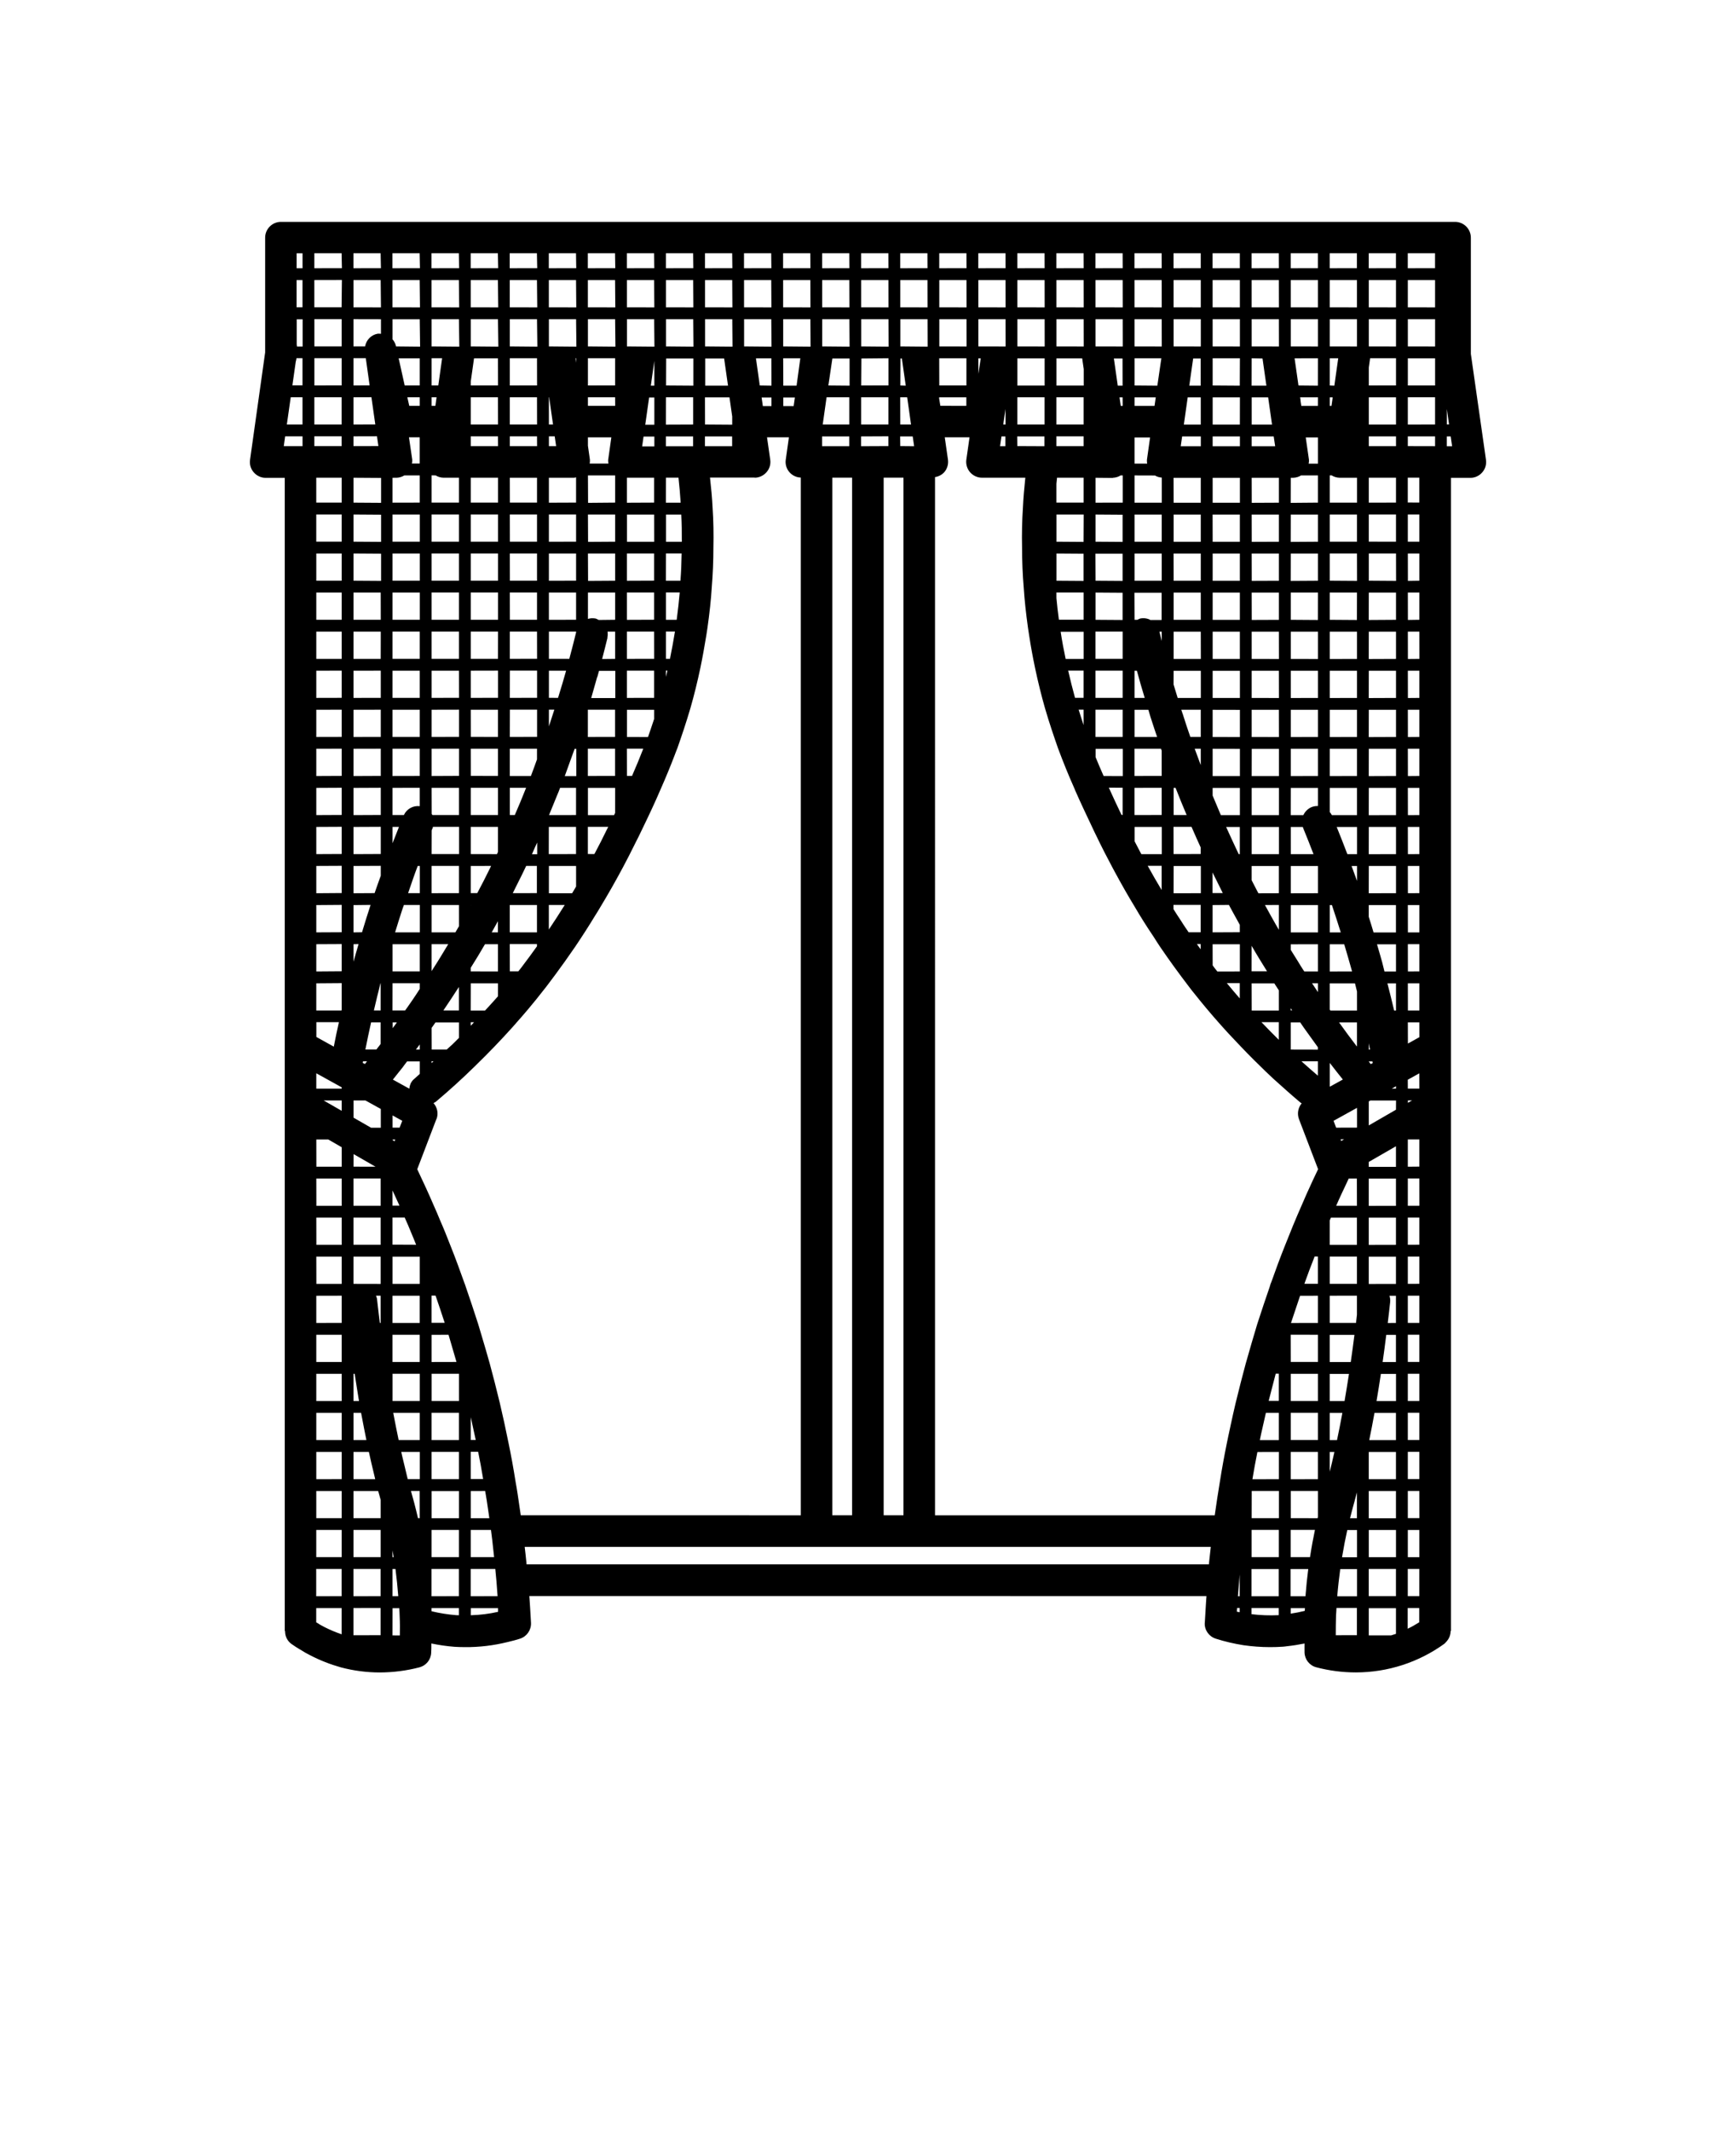 <svg xmlns="http://www.w3.org/2000/svg" version="1.1" viewBox="-5.0 -10.0 110.0 135.0">
 <path d="m88.199 12.418v-7.363c0-0.262-0.105-0.52-0.293-0.707s-0.441-0.293-0.707-0.293h-74.398c-0.551 0-1 0.449-1 1v7.269l-0.957 6.801c-0.043 0.289 0.043 0.578 0.234 0.797s0.465 0.348 0.754 0.348h1.211v73.051h0.02c-0.008 0.32 0.141 0.625 0.402 0.816 0.164 0.117 0.363 0.246 0.547 0.355v-0.004c0.207 0.137 0.426 0.262 0.648 0.371 0.617 0.32 1.266 0.574 1.934 0.762 0.809 0.215 1.641 0.324 2.477 0.324 0.844-0.004 1.684-0.109 2.504-0.324 0.422-0.109 0.723-0.477 0.746-0.914 0.012-0.18 0.012-0.395 0.012-0.598 0.484 0.102 0.973 0.172 1.469 0.211 0.23 0.012 0.438 0.02 0.656 0.02 0.91 0.008 1.816-0.102 2.699-0.32 0.297-0.07 0.562-0.137 0.805-0.219 0.426-0.141 0.703-0.551 0.684-0.996-0.016-0.309-0.035-0.648-0.059-1.008l-0.047-0.695 42.906 0.004c-0.008 0.109-0.016 0.227-0.023 0.332l-0.02 0.316c-0.023 0.375-0.047 0.727-0.062 1.051h-0.004c-0.023 0.453 0.266 0.863 0.699 1 0.574 0.184 1.164 0.32 1.758 0.414 0.555 0.078 1.113 0.121 1.672 0.121 0.27 0 0.547-0.008 0.828-0.027 0.086-0.008 0.176-0.016 0.262-0.031 0.371-0.039 0.738-0.098 1.105-0.172 0.004 0.191-0.008 0.387 0 0.578 0.016 0.441 0.32 0.82 0.746 0.93 0.816 0.215 1.656 0.324 2.504 0.324 2.012 0 3.973-0.633 5.606-1.812 0.055-0.047 0.105-0.098 0.145-0.156h0.016v-0.02h0.004c0.152-0.176 0.234-0.398 0.234-0.633h0.023v-73.051h1.23c0.289 0 0.562-0.125 0.754-0.348 0.191-0.219 0.277-0.508 0.234-0.797zm-11.414 79.453h0.902c-0.004 0.059-0.008 0.113-0.012 0.172-0.297 0.074-0.594 0.133-0.891 0.176zm-51.949 0h1.723v0.234h-0.004c-0.566 0.129-1.141 0.199-1.723 0.215zm-11.035-80.055v-1.59h0.375v1.723h-0.363 0.004c-0.004-0.043-0.008-0.09-0.016-0.133zm73.211 6.453h-0.336v-0.621h0.246zm-3.871 75.328h-1.41v-1.723h1.723v1.625c-0.102 0.035-0.207 0.066-0.309 0.098zm-63.27 0 0.004-1.723h0.426c0.008 0.168 0.02 0.332 0.023 0.512 0.02 0.418 0.02 0.82 0.012 1.215zm55.34-14.094h0.82v1.723h-1.203c0.027-0.129 0.051-0.258 0.082-0.391 0.102-0.465 0.203-0.906 0.301-1.332zm3.297-7.422v1.723l-1.707 0.004c0.203-0.613 0.395-1.188 0.574-1.715l0.004-0.008zm0.75-4.773c0.023-0.051 0.039-0.094 0.062-0.145l0.012-0.027h1.648v1.723h-1.723zm-2.473-10.82v-1.723h0.602c0.047 0.07 0.094 0.141 0.141 0.211l0.191 0.27c0.117 0.168 0.238 0.336 0.344 0.477 0.145 0.207 0.293 0.41 0.441 0.613v0.156zm-2.473-2.473-0.004-1.723h1.438c0.035 0.055 0.066 0.113 0.102 0.16 0.062 0.098 0.121 0.188 0.184 0.281v1.281zm-2.176-2.473c-0.059-0.074-0.113-0.141-0.184-0.234-0.043-0.055-0.074-0.102-0.113-0.156l-0.004-1.336h1.727v1.723zm-2.769-6.684h1.723v1.723l-1.727 0.004zm-2.047-0.75-0.051-0.094c-0.125-0.234-0.25-0.477-0.375-0.719v-0.91h1.723v1.723zm-2.391-4.949-0.012-0.031c-0.168-0.375-0.332-0.766-0.496-1.164v-0.523h1.723v1.723zm-2.406-7.418c-0.117-0.555-0.227-1.133-0.316-1.723h1.457v1.723zm-24.355-9.145c0.031 0.559 0.039 1.133 0.035 1.723h-1v-1.723zm-1.715 1.723h-1.727v-1.723h1.723zm-1.727 12.367v-1.723h1.723v0.578c-0.137 0.418-0.27 0.801-0.383 1.129l-0.008 0.02zm-0.75 4.812c-0.023 0.047-0.043 0.09-0.066 0.137h-1.656v-1.723h1.723zm-2.473 4.66c-0.059 0.098-0.113 0.199-0.172 0.293-0.023 0.043-0.055 0.09-0.078 0.133h-1.473v-1.727h1.723zm-4.949 6.953c-0.117 0.137-0.219 0.246-0.297 0.332-0.012 0.016-0.027 0.031-0.039 0.043-0.039 0.043-0.102 0.113-0.113 0.125-0.043 0.047-0.086 0.094-0.098 0.109-0.09 0.098-0.184 0.195-0.273 0.293h-0.91l0.008-1.723h1.723zm-2.797 2.957-0.078 0.078c-0.121 0.117-0.254 0.227-0.375 0.34h-0.953l-0.004-1.371c0.035-0.051 0.078-0.105 0.113-0.156l0.133-0.191h1.488v0.977c-0.109 0.105-0.215 0.215-0.324 0.324zm-2.16 15.262h-1.723v-1.723h1.723zm1.824 3.223c0.023 0.09 0.051 0.184 0.074 0.254l0.074 0.254c0.113 0.387 0.234 0.797 0.355 1.215l-1.578 0.004v-1.723zm2.32 9.895c0.074 0.41 0.137 0.824 0.199 1.266 0.023 0.152 0.043 0.305 0.066 0.461h-1.176v-1.723zm-1.66 1.727h-1.734v-1.723h1.734zm60.855-27.215h-0.73l-0.004-0.562 0.73-0.406zm-8.902 23.016v1.723l-1.676 0.004c0.098-0.59 0.203-1.168 0.316-1.723zm0.75 0h1.723v1.723l-1.723 0.004zm3.805-5.695h-1.332v-1.723h1.566c-0.074 0.586-0.152 1.16-0.234 1.723zm-0.113 0.75c-0.09 0.59-0.184 1.164-0.281 1.723h-0.938v-1.723zm-0.418 2.473c-0.109 0.594-0.223 1.168-0.34 1.723h-0.461v-1.723zm-0.504 2.473c-0.098 0.43-0.195 0.848-0.297 1.254v-1.254zm1.297 3.035 0.035-0.125c0.031-0.113 0.062-0.234 0.094-0.348v1.637h-0.438c0.121-0.48 0.23-0.875 0.312-1.164zm0.879-0.562h1.723v1.727h-1.723zm0-0.75v-1.723h1.723v1.723zm0.031-2.473c0.113-0.559 0.227-1.129 0.332-1.723h1.359v1.723zm0.461-2.473c0.094-0.559 0.188-1.133 0.277-1.723h0.957v1.723zm0.387-2.473c0.082-0.562 0.156-1.137 0.23-1.723h0.613v1.723zm0.324-2.473c0.051-0.434 0.105-0.867 0.152-1.316 0.016-0.137 0-0.277-0.043-0.41h0.41v1.723zm-1.203-2.473v-1.727h1.723v1.723zm0-2.473v-1.727h1.723v1.723zm0-2.473v-1.73h1.723v1.727zm0-2.473v-0.312l1.723-0.992v1.305zm-24.738-50.234v-0.98h0.152zm2.473-0.98h1.727v1.723h-1.727zm2.477 0h1.629l0.098 0.676v1.047h-1.727zm19.789 48.59v-1.523l0.102-0.055h1.625l-0.004 0.582zm-2.473-7.34v-1.66h1.598c0.043 0.172 0.086 0.344 0.129 0.516v1.207h-1.684zm-1.73-2.59c-0.086-0.129-0.16-0.254-0.273-0.441-0.156-0.246-0.312-0.496-0.469-0.75v-0.352l1.723-0.004v1.723h-0.863c-0.043-0.059-0.082-0.113-0.121-0.176zm-2.84-4.867c-0.121-0.23-0.25-0.488-0.379-0.734v-0.902h1.723v1.723l-1.293 0.004c-0.02-0.039-0.039-0.07-0.051-0.09zm-1.234-2.461c-0.242-0.516-0.5-1.066-0.762-1.648h0.867v1.723h-0.07c-0.012-0.023-0.023-0.047-0.035-0.074zm-1.105-2.418c-0.168-0.395-0.34-0.805-0.512-1.219v-0.484h1.727v1.723h-1.207zm9.383 15.621h0.23c0.008 0.035 0.016 0.07 0.02 0.102l-0.125 0.07c-0.043-0.051-0.086-0.109-0.125-0.16zm0-0.75v-0.395c0.027 0.133 0.055 0.262 0.078 0.395zm-12.109-22.273c-0.094-0.293-0.18-0.574-0.262-0.855l0.004-0.867h1.723v1.723zm2.215-1.723h1.727v1.723h-1.727zm1.727-12.223v1.578h-1.727v-1.578zm2.234-2h-1.488v-0.621h1.395zm-2.234 0h-1.727v-0.621h1.727zm-2.477 0h-1.273l0.09-0.621h1.184zm-4.199-0.555h0.984l-0.199 1.414c-0.004 0.082 0 0.164 0.016 0.242h-0.801zm2.473 2.555h1.723v1.578h-1.719zm1.723 2.328v1.723h-1.719v-1.723zm0.75 0h1.727v1.723h-1.723zm1.727 2.473v1.723h-1.723v-1.723zm0 2.473v1.723h-1.723v-1.723zm0 2.473v1.727h-1.723v-1.727zm4.949 11.043c-0.141-0.004-0.277 0.02-0.406 0.07-0.23 0.098-0.414 0.281-0.52 0.508h-0.801l0.004-1.723h1.723zm-1.723-1.895v-1.727h1.723v1.723zm0-2.473v-1.727h1.723v1.723zm-0.75 0-1.727-0.004v-1.723h1.723zm0.75-2.473v-1.727h1.723v1.723zm-0.75 0-1.727-0.004v-1.723h1.723zm-2.473 0.75v1.723l-1.727-0.004v-1.723zm0 2.473v1.723h-1.727v-1.727zm0.75 0h1.723v1.723h-1.727zm1.723 2.473v1.723h-1.727v-1.723zm0 2.473v1.723h-1.727v-1.723zm0.75 0h0.766c0.008 0.016 0.004 0.035 0.012 0.051 0.23 0.551 0.445 1.113 0.664 1.672h-1.441zm1.723 2.473v1.723l-1.723 0.004v-1.727zm0 2.473v1.734h-1.723v-1.73zm0.75 0h0.133c0.191 0.578 0.383 1.152 0.562 1.734h-0.695zm1.383-2.473h0.344v0.949c-0.113-0.316-0.23-0.633-0.348-0.949zm-0.27-0.75c-0.219-0.578-0.445-1.152-0.676-1.723h1.289v1.723zm-0.984-2.473c-0.035-0.07-0.078-0.133-0.129-0.191v-1.531h1.723v1.723zm-0.129-2.473v-1.727h1.723v1.723zm0-2.473v-1.727h1.723v1.723zm0-2.473v-1.727h1.723v1.723zm0-2.473v-1.73h1.723v1.727zm-0.75 0-1.723-0.004v-1.727h1.723zm-2.473 0-1.727-0.004v-1.727h1.723zm-1.723-2.473-0.004-1.73h1.723v1.723zm0-2.473-0.004-1.73h1.723v1.723zm0-2.473-0.004-1.73h1.723v1.723zm0-2.473-0.004-1.586h1.723v1.578zm3.422-4.141h0.773v1.66h-0.586l-0.004-0.004c0.02-0.078 0.023-0.164 0.02-0.246zm1.629-2h-0.105v-0.539h0.184zm-0.859 0h-1.051l-0.047-0.309v-0.004c0-0.035-0.004-0.07-0.008-0.102l-0.02-0.125h1.129zm-2.906 1.184h-1.289v-1.723h1.043zm-2.039 0h-1.723v-1.723h1.727zm-2.477 0h-1.074l0.004-0.027 0.004-0.016 0.238-1.68h0.828zm-2.93-1.184h-1.266v-0.539h1.344zm-2.019 0h-0.121l-0.078-0.539h0.195zm2.035 4.41 0.004-0.004c0.133 0.082 0.285 0.125 0.441 0.137v1.59h-1.727v-1.727zm0.441 2.473v1.723h-1.723v-1.723zm0 2.473v1.723h-1.723v-1.723zm0.75 0h1.723v1.723h-1.719zm1.723 2.473v1.723h-1.719v-1.723zm0 2.473 0.004 1.727h-1.723v-1.727zm-2.473 0.594c-0.051-0.203-0.102-0.406-0.148-0.594h0.148zm1.32 4.598c-0.027-0.082-0.055-0.164-0.082-0.246h1.234v1.723h-0.66c-0.172-0.488-0.336-0.984-0.488-1.473zm1.152 2.227v1.035c-0.129-0.34-0.258-0.688-0.383-1.035zm4.949 9.895v1.574c-0.078-0.129-0.156-0.266-0.23-0.398l-0.316-0.562c-0.109-0.195-0.223-0.41-0.336-0.613zm3.227 2.488h0.914c0.164 0.555 0.328 1.105 0.48 1.66 0.004 0.02 0.012 0.043 0.016 0.062l-1.41 0.004zm1.723 4.949v1.531c-0.012-0.016-0.023-0.031-0.039-0.047-0.363-0.469-0.73-0.969-1.098-1.484zm2.203 4.195 0.27-0.148v0.148zm0.152-4.945c-0.133-0.578-0.281-1.148-0.426-1.723h0.543v1.723zm-0.613-2.473c-0.051-0.195-0.094-0.395-0.145-0.586-0.102-0.379-0.219-0.758-0.328-1.137h1.203v1.723zm-0.691-2.473c-0.098-0.332-0.199-0.664-0.305-0.992v-0.742h1.723v1.734zm-0.305-2.484 0.004-1.727h1.723v1.723zm0-2.473 0.004-1.727h1.723v1.723zm0-2.473 0.004-1.727h1.723v1.723zm0-2.473 0.004-1.73h1.723v1.723zm0-2.473 0.004-1.73h1.723v1.723zm0-2.473 0.004-1.73h1.723v1.723zm0-2.473 0.004-1.734h1.723v1.727zm0-2.473 0.004-1.734h1.723v1.723zm-0.75 0-1.719-0.012v-1.723h1.723zm-2.473 0-1.719-0.012v-1.723h1.723zm-1.723-2.473 0.004-1.734h1.723v1.723zm0-2.473 0.004-1.734h1.723v1.723zm0-2.473 0.004-1.59h0.164c0.172-0.008 0.34-0.055 0.488-0.148h1.07v1.723zm2.766-7.422-0.289-0.012v-1.727h0.535zm-1.043 0-1.23-0.012-0.246-1.723 1.48-0.004zm-3.508-1.723 0.246 1.723h-0.938l0.004-1.738zm-1.441 1.723-1.719-0.012v-1.727h1.727zm-2.477 0h-0.723l0.246-1.723h0.477zm-2.746 0-1.445-0.012v-1.727h1.699zm-2.203 0h-0.305l-0.074-0.516-0.172-1.207h0.547zm-0.621 5.844 0.008-0.012c0.172-0.008 0.344-0.055 0.488-0.148h0.133v1.723l-1.723 0.004v-1.578zm0.621 2.328v1.723l-1.715-0.012v-1.723zm-2.473 1.723-1.715-0.012v-1.723h1.723zm0 0.75v1.723l-1.715-0.012v-1.723zm0.75 0h1.723v1.723l-1.715-0.012zm1.723 2.473v1.723l-1.715-0.012v-1.723zm0.75 0h1.723v1.723h-0.734l0.008-0.012c-0.199-0.098-0.422-0.125-0.641-0.078-0.059 0.023-0.113 0.047-0.168 0.078h-0.18zm0.156 4.938c0.164 0.617 0.332 1.184 0.496 1.723h-0.645v-1.723zm0.727 2.473c0.082 0.289 0.172 0.586 0.27 0.871 0.086 0.273 0.188 0.566 0.285 0.852h-1.43v-1.723zm1.723 4.945c0.234 0.605 0.473 1.176 0.703 1.723h-0.824v-1.719zm9.023 12.379v0.562c-0.125-0.184-0.25-0.375-0.375-0.562zm0.848 5.172c0.242 0.32 0.484 0.621 0.73 0.926l-0.828 0.457v-1.508c0.031 0.043 0.066 0.086 0.098 0.129zm0.141 3.543 1.488-0.824v1.254l-1.324 0.004zm4.711-1.293h0.262l-0.262 0.152zm0.73-4.008-0.73 0.406-0.004-1.344h0.73zm-0.73-1.688-0.004-1.723h0.73v1.723zm0-2.473-0.004-1.727h0.73v1.723zm0-2.473-0.004-1.734h0.73v1.734zm0-2.484-0.004-1.727h0.73v1.723zm0-2.473-0.004-1.727h0.73v1.723zm0-2.473-0.004-1.727h0.73v1.723zm0-2.473-0.004-1.73h0.73v1.723zm0-2.473-0.004-1.73h0.73v1.723zm0-2.473-0.004-1.73h0.73v1.723zm0-2.473-0.004-1.734h0.73l0.004 1.727zm0-2.473-0.004-1.734h0.73v1.723zm0-2.473-0.004-1.734h0.73v1.723zm-0.75 0-1.727-0.012v-1.723h1.723zm-2.473 0-1.727-0.012v-1.723h1.723zm-1.727-2.484v-1.723h1.723v1.723zm0-2.473v-1.727h0.121c0.148 0.094 0.316 0.141 0.492 0.148h1.113v1.578zm2.473-3.578v-0.621h1.723v0.621zm0-1.371v-1.723h1.723v1.723zm0-2.473v-1.141l0.082-0.586h1.641v1.723zm2.473-1.723h1.727v1.723h-1.727zm1.727-0.75-1.727-0.004v-1.723h1.727zm-2.477 0-1.723-0.004v-1.723h1.723zm-2.473 0-1.723-0.004v-1.723h1.723zm-2.473 0-1.723-0.004v-1.723h1.723zm-2.473 0-1.727-0.004v-1.723h1.723zm-2.473 0-1.727-0.004v-1.723h1.727zm-2.477 0-1.723-0.004v-1.723h1.723zm-2.473 0-1.727-0.004v-1.723h1.723zm-2.473 0-1.727-0.004v-1.723h1.723zm-2.473 0-1.727-0.004v-1.723h1.723zm-2.473 0-1.73-0.004v-1.723h1.727zm-2.477 0-1.727-0.004v-1.723h1.723zm-2.473 0-1.727-0.004v-1.723h1.723zm-34.648 66.801h-1.723v-1.723h1.723zm0.75-1.723h1.734v1.723h-1.734zm1.734-28.352c-0.051 0.09-0.109 0.188-0.18 0.309l-0.047 0.082h-1.508v-1.734h1.734zm-2.934 4.656-0.336 0.484c-0.043 0.062-0.094 0.133-0.141 0.195h-0.801l0.004-1.723h1.723v0.363c-0.148 0.227-0.297 0.461-0.449 0.68zm-3.164 4 0.02-0.098h0.254c-0.047 0.059-0.09 0.113-0.137 0.172zm1.023-1.051c-0.051 0.07-0.105 0.137-0.16 0.207h-0.695c0.113-0.566 0.23-1.137 0.363-1.723h0.605v1.367c-0.035 0.047-0.07 0.094-0.109 0.148zm-0.316-2.269c0.133-0.566 0.266-1.133 0.418-1.723h0.012v1.723zm2.223-36.305h0.68v1.66h-0.492c0.02-0.078 0.023-0.164 0.02-0.246zm10.59 12.355c-0.125 0.512-0.266 1.07-0.43 1.676h-1.293v-1.727h1.723zm-3.883 11.57h-0.316v-1.723h1.031c-0.234 0.586-0.469 1.164-0.707 1.703zm-1.066 0h-1.723v-1.723h1.723zm-6.68 8.184h1.723v1.723h-1.723zm0.16-0.75c0.137-0.449 0.277-0.902 0.422-1.344 0.039-0.121 0.078-0.238 0.137-0.391h1.008v1.734zm0.824-2.484c0.199-0.582 0.395-1.164 0.609-1.723h0.133v1.723zm1.492-3.977c0.023-0.055 0.047-0.113 0.07-0.168 0.008-0.02 0.004-0.035 0.012-0.055h1.656v1.723h-1.742zm0.047-0.973c-0.012-0.027-0.035-0.047-0.047-0.074l-0.004-1.648h1.734v1.723zm7.84-23.367h-0.457v-0.621h0.367zm-1.207 0h-1.727v-0.621h1.723zm-2.473 0h-1.727v-0.621h1.723zm0 2v1.578h-1.727v-1.578zm0 2.328v1.723h-1.727v-1.723zm0 2.473v1.723h-1.727v-1.723zm0 2.473v1.723h-1.727v-1.723zm0 2.473-0.004 1.727h-1.723v-1.727zm0 2.473v1.723l-1.727 0.004v-1.723zm0.75 0h1.723v1.723l-1.727 0.004zm-3.223 1.723-1.738 0.004v-1.723h1.734zm0 0.75v1.723l-1.738 0.004v-1.723zm0 2.473v1.723l-1.738 0.008v-1.727zm0.75 1.723-0.004-1.719h1.723v1.723zm0-2.473-0.004-1.719h1.723v1.723zm2.473-1.723h1.723v1.723l-1.727 0.004zm2.473 0h0.344c-0.109 0.348-0.223 0.699-0.344 1.059zm0-0.75v-1.719h1.09c-0.152 0.539-0.32 1.113-0.512 1.723zm-0.75-2.473-1.727 0.004v-1.727h1.723zm-1.723-2.473-0.004-1.723h1.723v1.723zm0-2.473-0.004-1.723h1.723v1.723zm0-2.473-0.004-1.723h1.723v1.723zm0-2.473-0.004-1.578h1.723v1.578zm6.672-6.133h-1.727v-0.539h1.723zm-4.184-0.539 0.246 1.723h-0.262v-1.723zm-0.766 1.723h-1.727v-1.723h1.723zm-2.473 0h-1.727v-1.723h1.723zm-3.969-1.184h-0.242v-0.539h0.316zm-0.992 0h-0.664l-0.121-0.539h0.785zm1.004 4.41v-0.004c0.148 0.094 0.316 0.141 0.492 0.148h0.988v1.578h-1.734v-1.727zm1.48 2.473v1.723h-1.734v-1.723zm0 2.473v1.723h-1.734v-1.723zm0 2.473v1.723h-1.734v-1.723zm0 2.473v1.727h-1.734v-1.727zm-2.484 1.727h-1.723v-1.727h1.723zm0 0.75v1.723h-1.723v-1.723zm0 2.473v1.723h-1.723v-1.723zm0 2.473v1.723l-1.723 0.004v-1.727zm0 2.473v1.164c-0.422-0.051-0.828 0.176-1.004 0.562h-0.719v-1.723zm-1.316 2.477c-0.137 0.34-0.273 0.684-0.406 1.035v-1.035zm2.066 9.137v-1.707h1.055c-0.316 0.527-0.633 1.055-0.961 1.559-0.027 0.051-0.062 0.098-0.094 0.148zm0-4.938v-1.727h1.734v1.723zm2.484-1.723 1.289-0.004c-0.031 0.059-0.059 0.121-0.09 0.184-0.25 0.508-0.496 0.996-0.738 1.445-0.02 0.031-0.035 0.062-0.051 0.094h-0.41zm1.684-0.801-0.023 0.051-1.66-0.004v-1.723h1.723v1.586zm2.125-4.898h-1.336v-1.727h1.723v0.672c-0.125 0.352-0.254 0.707-0.387 1.055zm1.141-9.895v-1.727h1.723v1.723zm0-2.473v-1.727h1.723v1.723zm0-2.473v-1.727h1.723v1.723zm0-2.473v-1.582h1.609c0.039-0.008 0.074-0.016 0.113-0.027v1.602zm2.473-3.609v-0.531h1.484l-0.199 1.414h-0.004c-0.004 0.082 0.004 0.168 0.02 0.246h-1.191c0.016-0.078 0.02-0.164 0.016-0.246zm1.723-3.82-1.723 0.004v-1.727h1.723zm-2.473-1.438-0.039-0.285h0.039zm-2.473 1.438-1.727 0.004v-1.727h1.723zm-2.473 0-1.727 0.004v-0.262l0.207-1.461h1.516zm-3.785 0h-0.426v-1.723h0.668zm-1.176 0-0.953 0.004-0.383-1.723h1.336zm-1.465 5.848c0.172-0.008 0.34-0.055 0.488-0.148h0.977v1.723l-1.723 0.004v-1.578zm1.469 2.328v1.723h-1.727v-1.723zm0 2.473v1.723h-1.727v-1.723zm0 2.473v1.723h-1.727v-1.723zm-2.473 1.723h-1.727v-1.723h1.723zm0 0.75-0.004 1.727h-1.723v-1.727zm0 2.473v1.723l-1.727 0.004v-1.723zm0 2.473v1.723l-1.727 0.004v-1.723zm0 2.473v1.723l-1.727 0.008v-1.727zm0 2.473v1.723l-1.727 0.008v-1.723zm0 2.473v1.723l-1.727 0.008v-1.723zm0 2.473v0.625c-0.129 0.367-0.27 0.734-0.391 1.102l-1.336 0.008v-1.727zm-0.645 2.473c-0.184 0.566-0.367 1.141-0.543 1.734l-0.539 0.008v-1.73zm-0.762 2.484c-0.105 0.367-0.215 0.73-0.32 1.113v-1.105zm-1.07 9.074v0.082h-1.609v-0.973zm0 0.832v0.656l-1.141-0.656zm0.824 17.316c0.09 0.602 0.184 1.172 0.273 1.723h-0.348v-1.723zm-0.824-0.75h-1.609v-1.723h1.609zm0 0.75v1.723h-1.609v-1.723zm0 2.473v1.723h-1.609v-1.723zm0.75 0h0.48l0.039 0.207c0.102 0.539 0.199 1.039 0.297 1.516h-0.816zm-0.75-5.699-1.609 0.004v-1.723l1.609-0.004zm-1.609 8.172h1.609v1.723l-1.609 0.004zm2.359 0h0.973c0.051 0.23 0.102 0.457 0.152 0.68 0.086 0.367 0.168 0.707 0.25 1.047h-1.375zm3.434 1.723c-0.113-0.457-0.23-0.949-0.359-1.496-0.016-0.07-0.035-0.152-0.051-0.227h1.176v1.723zm-0.574-2.473c-0.113-0.535-0.227-1.109-0.344-1.723h1.68v1.723zm-1.191-7.422c-0.047-0.348-0.086-0.695-0.129-1.059l-0.055-0.484v0.004c-0.016-0.062-0.035-0.125-0.062-0.184h0.297v1.723zm-4.023-2.473-0.004-1.723h1.609v1.723zm0-2.473-0.004-1.723h1.609v1.723zm0-2.473-0.004-1.727h1.609v1.727zm0-2.473-0.004-1.727h0.758l0.852 0.492v1.234zm2.359-0.801 1.391 0.801-1.395-0.004zm2.594-0.812-0.117-0.07v-0.039h0.16zm-1.488-0.859-1.109-0.637v-1.09h0.754l0.973 0.539v1.188zm1.371-6.672h0.266c-0.086 0.121-0.176 0.242-0.266 0.367zm4.957-7.43h0.008l-0.008 0.012zm4.199-3.945v0.723h-0.332c0.102-0.242 0.211-0.484 0.324-0.727zm2.383-5.949h0.094v1.723h-0.73c0.199-0.57 0.414-1.133 0.625-1.73zm1.426-4.551c0.039-0.137 0.074-0.27 0.109-0.395h1.031v1.723h-1.527c0.129-0.469 0.262-0.922 0.379-1.336zm0.305-1.145c0.125-0.473 0.238-0.93 0.34-1.344l-0.008-0.012c0.027-0.121 0.031-0.25 0.012-0.379h0.48v1.727zm-0.23-2.473-0.008-0.012c-0.055-0.031-0.109-0.055-0.168-0.078-0.164-0.031-0.332-0.027-0.492 0.023v-1.668h1.723v1.723zm-0.66-2.473-0.008-1.734h1.723v1.723zm0-2.473-0.008-1.734h1.723v1.723zm0-2.473-0.008-1.738h1.723v1.723zm3.426-3.578 0.09-0.621h0.684v0.621zm0.195-1.371 0.004-0.031 0.004-0.012 0.238-1.68h0.332v1.723zm0.355-2.473 0.223-1.57v1.57zm0.973-1.723h1.723v1.723l-1.73-0.012zm2.473 0h1.199l0.246 1.723h-1.445zm5.789 1.723h-0.84l-0.008-1.738h1.086zm-1.59 0-0.742-0.012-0.039-0.285-0.203-1.438h0.977zm-0.625 0.75h0.625v0.539h-0.547zm1.375 0h0.734l-0.078 0.539h-0.656zm3.109-2.473h1.09v1.723l-1.344-0.012zm1.84 0 1.715-0.016v1.723l-1.727 0.004zm2.473 0h0.09l0.246 1.723-0.344-0.012zm1.723-0.75-1.73-0.016v-1.723h1.723zm-2.473 0-1.734-0.016v-1.723h1.727zm-2.473 0-1.734-0.016v-1.723h1.723zm-2.473 0-1.734-0.016v-1.723h1.723zm-2.473 0-1.738-0.016v-1.723h1.723zm-2.473 0-1.738-0.016v-1.723h1.723zm-2.473 0-1.738-0.016v-1.723h1.723zm-2.473 0-1.742-0.016v-1.723h1.723zm-2.473 0-1.742-0.016v-1.723h1.723zm-2.473 0-1.742-0.016v-1.723h1.723zm-2.473 0-1.746-0.016v-1.723h1.723zm-2.473 0-1.746-0.016v-1.723h1.723zm-2.473 0-1.758-0.016v-1.723h1.734zm-2.484 0-1.523-0.016-0.004-0.023h-0.004c-0.035-0.156-0.109-0.301-0.215-0.422v-1.277h1.723zm-2.473 8.316v1.578l-1.746-0.012v-1.578zm0 2.328v1.723l-1.746-0.012v-1.723zm0 2.473v1.723l-1.746-0.012v-1.723zm-2.496 1.711h-1.609v-1.723h1.609zm0 0.75v1.723h-1.609v-1.723zm0 2.473v1.727h-1.609v-1.727zm0 2.473v1.723l-1.609 0.004v-1.723zm0 2.473v1.723l-1.609 0.004v-1.723zm0 2.473v1.723l-1.609 0.008v-1.727zm0 2.473v1.723l-1.609 0.008v-1.723zm0 2.473v1.723l-1.609 0.008v-1.723zm0 2.473v1.723l-1.609 0.012v-1.727zm0 2.473v1.734l-1.609 0.008v-1.73zm0 2.484v1.723l-1.609 0.012v-1.727zm0 2.473v1.68l-0.012 0.055h-1.598v-1.723zm-0.176 2.473c-0.117 0.523-0.227 1.043-0.324 1.551l-1.105-0.613v-0.938zm-1.434 29.699h1.609v1.723h-1.609zm2.359 0h1.562c0.023 0.074 0.043 0.145 0.062 0.215l0.098 0.352v1.156h-1.723zm4.086 1.723c-0.168-0.73-0.328-1.312-0.441-1.703l-0.008-0.023h0.555l0.004 1.727zm0.859-2.477v-1.723h1.734v1.723zm0-2.473v-1.723h1.734v1.723zm-0.75-4.945h-1.723v-1.723h1.723zm-1.723-2.473v-1.723h1.723v1.723zm-0.75-2.473-1.723-0.004v-1.723h1.723zm-1.723-2.477v-1.723h1.723v1.723zm0-2.473v-1.727h1.723v1.727zm2.922-4.949h-0.445v-0.773l0.613 0.34zm0.988-3.141c-0.031 0.023-0.094 0.082-0.121 0.109h-0.004c-0.145 0.152-0.23 0.348-0.246 0.559h-0.012l-1.031-0.57c0.129-0.164 0.266-0.328 0.391-0.492l0.098-0.121c0.09-0.109 0.176-0.219 0.234-0.305 0.062-0.082 0.113-0.152 0.176-0.234h0.805v0.793c-0.102 0.086-0.191 0.176-0.293 0.262zm0.047-1.805c0.078-0.105 0.164-0.219 0.242-0.324v0.324zm1.738-2.477c0.328-0.488 0.66-0.98 0.984-1.488v1.488zm1.734-2.473v-0.23c0.16-0.262 0.32-0.516 0.48-0.777 0.105-0.176 0.215-0.359 0.336-0.57 0.027-0.047 0.055-0.098 0.086-0.145h0.824v1.723zm1.328-2.473c0.129-0.227 0.258-0.457 0.395-0.707v0.707zm1.145-1.734h1.723v1.734l-1.723-0.004zm0.191-0.75c0.109-0.211 0.215-0.426 0.32-0.645 0.168-0.324 0.336-0.672 0.504-1.027l0.023-0.055h0.68v1.723zm2.281-2.473 0.004-1.727h1.723v1.723zm0.016-2.473c0.176-0.422 0.352-0.852 0.52-1.273 0.07-0.156 0.129-0.309 0.18-0.453h1.012v1.723zm2.461-2.477v-1.727h1.723v1.723zm0-2.473v-1.727h1.723v1.723zm2.473-2.473v-1.727h1.723v1.723zm0-2.473v-1.73h1.723l0.004 1.727zm0-2.473v-1.73h1.723v1.723zm0-2.473v-1.73h1.723v1.723zm0-4.945v-1.586h1.723v1.578zm2.473-3.578v-0.621h1.723v0.621zm0-1.371 0.004-1.73h1.723v1.723zm2.473-1.723h1.555l0.082 0.574 0.09 0.633v0.52l-1.723-0.012zm7.465 1.684 0.004-0.012 0.238-1.68h1.441v1.723h-1.688zm2.434-1.691h1.727v1.723h-1.727zm2.473 0h0.441l0.016 0.102 0.223 1.578 0.004 0.008 0.004 0.035h-0.684zm2.473-2.473h1.723v1.723h-1.719zm4.199 3.211v0.984h-0.141zm0.75-0.738h1.727v1.723h-1.727zm2.477 0h1.723v1.723h-1.723zm1.723 2.473v0.621h-1.723v-0.621zm-1.684 2.621h1.684v1.578h-1.723v-1.191c0.012-0.125 0.027-0.258 0.039-0.387zm-0.039 7.273h1.723v1.723h-1.566c-0.066-0.48-0.117-0.934-0.156-1.363zm2.473 2.473h1.723v1.727h-1.723zm1.723 2.477v1.723h-1.723v-1.723zm0 2.473v1.723h-1.723v-1.723zm0.75 2.473h1.68c0.016 0.039 0.027 0.078 0.043 0.117v1.605l-1.723 0.004zm1.723 2.473v1.723l-1.723 0.004v-1.723zm0.75 2.473h1.141c0.016 0.035 0.031 0.078 0.039 0.09 0.18 0.418 0.363 0.824 0.543 1.219v0.414l-1.719 0.004zm2.473 2.891c0.219 0.449 0.434 0.883 0.648 1.305h-0.648zm1.039 2.055c0.027 0.051 0.055 0.102 0.078 0.152 0.035 0.055 0.062 0.109 0.102 0.188 0.176 0.328 0.34 0.625 0.508 0.922v0.469l-1.723 0.008v-1.73zm1.438 2.59 0.008 0.016c0.312 0.547 0.641 1.074 0.969 1.602h-0.98zm2.473 3.953c0.031 0.047 0.062 0.09 0.094 0.137h-0.094zm3.387 8.309-0.184 0.105-0.039-0.105zm-0.371 3.906c0.133-0.297 0.273-0.594 0.418-0.898l0.211-0.453 0.035-0.074h0.516l0.004 1.727h-1.316c0.043-0.102 0.082-0.195 0.133-0.301zm1.184 3.523v1.723h-1.723v-1.723zm0 2.473v1.207c-0.02 0.172-0.039 0.348-0.059 0.52h-1.664v-1.723zm-4.199 2.473 1.727 0.004v1.723h-1.723zm1.727 2.477v1.723h-1.723v-1.723zm0 2.473v1.723h-1.723v-1.723zm-4.195 4.949h1.723v1.723h-1.727zm2.473 0h1.723v1.637l-0.02 0.09-1.703-0.004zm3.141 4.949h1.059v1.723h-1.254c0.051-0.613 0.117-1.184 0.191-1.727zm0.109-0.75c0.105-0.637 0.219-1.219 0.332-1.723h0.617v1.723zm1.695-1.727h1.723v1.723h-1.723zm2.473 0h0.73v1.723h-0.73zm0-0.75v-1.723h0.73l0.004 1.723zm0-2.477v-1.723h0.73v1.723zm0-2.473v-1.723h0.73v1.723zm0-2.473v-1.723h0.73v1.723zm0-2.473v-1.723h0.73v1.723zm0-2.473v-1.723h0.73v1.723zm0-2.473v-1.727h0.73v1.723zm0-2.473v-1.727h0.73v1.723zm0-2.473v-1.73h0.73l0.004 1.727zm0-2.473v-1.73h0.73v1.723zm0.73-39.594h-0.73v-1.727h0.73zm-1.48 0-1.723-0.004v-1.723h1.723zm-1.723-2.473v-1.582h1.723v1.578zm2.473-4.199h1.727v0.621l-1.727-0.004zm0-0.75v-1.727h1.727v1.723zm1.727-7.422-1.727-0.004v-1.723h1.727zm-2.477 0-1.723-0.004v-1.723h1.723zm-2.473 0-1.723-0.004v-1.723h1.723zm-2.473 0-1.723-0.004v-1.723h1.723zm-2.473 0-1.727-0.004v-1.723h1.723zm-2.473 0-1.727-0.004v-1.723h1.727zm-2.477 0-1.723-0.004v-1.723h1.723zm-2.473 0-1.727-0.004v-1.723h1.723zm-2.473 0-1.727-0.004v-1.723h1.723zm-2.473 0-1.727-0.004v-1.723h1.723zm-2.473 0-1.73-0.004v-1.723h1.727zm-2.477 0-1.727-0.004v-1.723h1.723zm-2.473 0-1.727-0.004v-1.723h1.723zm-2.473 0-1.727-0.004v-1.723h1.723zm-2.473 0-1.73-0.004v-1.723h1.727zm-2.473 0-1.73-0.004v-1.723h1.723zm-2.473 0-1.73-0.004v-1.723h1.723zm-2.473 0-1.734-0.004v-1.723h1.723zm-2.473 0-1.734-0.004v-1.723h1.723zm-2.473 0-1.734-0.004v-1.723h1.723zm-2.473 0-1.738-0.004v-1.723h1.723zm-2.473 0-1.738-0.004v-1.723h1.723zm-2.473 0-1.738-0.004v-1.723h1.723zm-2.473 0-1.742-0.004v-1.723h1.723zm-2.473 0-1.742-0.004v-1.723h1.723zm-2.473 0-1.754-0.004v-1.723h1.734zm-2.484 0-1.742-0.004v-1.723h1.723zm-2.473 0-1.742-0.004v-1.723h1.723zm0 0.75v0.926l-0.02-0.004c-0.062-0.008-0.129-0.008-0.191-0.004-0.406 0.074-0.723 0.395-0.793 0.801h-0.738v-1.723zm-2.492 1.719h-1.727v-1.723h1.727zm0 0.75v1.723l-1.727 0.004v-1.727zm0.75 0h0.781l0.242 1.723-1.023 0.004zm1.137 2.473 0.246 1.723-1.383 0.004v-1.723zm0.352 2.473 0.09 0.621-1.578 0.004v-0.621zm-2.238 2.625v1.578h-1.609v-1.578zm0 2.328v1.723h-1.609v-1.723zm-1.609 64.328h1.609v1.723h-1.609zm2.359 0h1.723v1.723h-1.723zm2.473 1.297c0.027 0.145 0.051 0.285 0.074 0.426h-0.074zm0.188 1.176c0.074 0.582 0.133 1.156 0.176 1.723h-0.363v-1.723zm2.285-2.473h1.734v1.723h-1.734zm2.484 0h1.281l0.082 0.648c0.043 0.371 0.078 0.723 0.117 1.074h-1.48zm0-3.227v-1.723h0.469c0.113 0.551 0.219 1.125 0.316 1.723zm0-2.473v-1.445c0.105 0.465 0.211 0.949 0.316 1.445zm-2.484-7.422v-1.723h0.254l0.031 0.09c0.164 0.473 0.352 1.031 0.547 1.633zm-2.473-4.949v-1.719h0.773l0.016 0.039c0.137 0.301 0.262 0.594 0.391 0.914 0.117 0.266 0.211 0.516 0.316 0.773zm0-2.473v-0.961c0.152 0.324 0.297 0.645 0.441 0.961zm2.473-9.145h0.125c-0.043 0.039-0.086 0.078-0.125 0.113zm2.484-2.473h0.211c-0.07 0.074-0.141 0.148-0.211 0.223zm3.769-4.219-0.566 0.758c-0.066 0.086-0.125 0.156-0.188 0.238h-0.539l-0.004-1.727h1.723v0.141c-0.145 0.203-0.289 0.406-0.426 0.59zm1.191-1.672-0.012 0.02v-1.559h1.008c-0.34 0.543-0.676 1.066-0.996 1.539zm3.656-6.297c-0.238 0.496-0.484 0.973-0.73 1.438-0.02 0.031-0.035 0.062-0.055 0.098l-0.41-0.004v-1.723h1.293zm1.613-3.434-0.008 0.02h-0.324l-0.004-1.727h1.039c-0.227 0.59-0.465 1.16-0.703 1.703zm2.141-6.25v-0.402h0.09c-0.031 0.133-0.059 0.266-0.09 0.398zm0.254-1.148h-0.254v-1.73h0.57c-0.098 0.598-0.203 1.172-0.316 1.727zm0.426-2.473h-0.68v-1.73h0.871c-0.047 0.535-0.109 1.105-0.191 1.723zm0.238-2.473h-0.922l0.004-1.73h0.992c-0.008 0.57-0.031 1.145-0.074 1.723zm0.008-4.945h-0.93l0.004-1.586h0.793c0.059 0.547 0.105 1.066 0.137 1.578zm1.543-3.578v-0.621h1.723v0.621zm7.422 0v-0.621h1.723v0.621zm2.473 0v-0.621l1.73-0.008v0.621zm2.473-0.621h0.797l0.09 0.621-0.879-0.008zm2.473-2.406v-0.07h1.723v0.539l-1.648-0.004zm3.949 2.406h0.246v0.621h-0.336zm0.996 0h1.727v0.621l-1.719-0.008zm4.207 14.836v1.723h-0.543c-0.152-0.547-0.297-1.129-0.434-1.723zm0 2.473v0.977c-0.105-0.312-0.207-0.637-0.312-0.977zm2.473 4.945v1.723h-0.07l-0.027-0.059c-0.254-0.527-0.516-1.09-0.777-1.668zm2.473 4.949v1.531c-0.293-0.484-0.586-0.996-0.883-1.531zm0.75 2.473h1.723v1.734h-0.762c-0.039-0.059-0.086-0.121-0.125-0.18l-0.07-0.102c-0.094-0.141-0.191-0.285-0.312-0.48-0.168-0.246-0.309-0.473-0.453-0.699zm1.723 2.484v0.332c-0.082-0.109-0.156-0.223-0.238-0.332zm2.477 2.473v0.969c-0.266-0.305-0.539-0.629-0.82-0.969zm2.473 2.473v1.117c-0.352-0.344-0.719-0.719-1.098-1.117zm2.477 2.477v0.914c-0.328-0.281-0.68-0.59-1.043-0.914zm-0.207 12.367 0.207 0.004v1.723h-0.855c0.195-0.543 0.402-1.109 0.648-1.723zm-2.465 7.422h0.195v1.723h-0.641c0.152-0.602 0.305-1.184 0.445-1.719zm-1.527 9.898h1.723v1.723h-1.723zm2.473 0h1.539c-0.109 0.52-0.215 1.09-0.312 1.723h-1.227zm2.875 5.441c0.008-0.172 0.02-0.328 0.031-0.496h1.293v1.723l-1.34 0.004c0-0.41 0.004-0.816 0.016-1.227zm2.074-1.246v-1.723h1.723v1.723zm2.473-1.723h0.73v1.723h-0.73zm0-67.555v-1.574h0.73v1.578zm2.477-4.949v-0.973l0.137 0.973zm-0.75-9.895-1.727 0.004v-0.949h1.727zm-2.477 0-1.723 0.004v-0.949h1.723zm-2.473 0-1.723 0.004v-0.949h1.723zm-2.473 0-1.723 0.004v-0.949h1.723zm-2.473 0-1.727 0.004v-0.949h1.723zm-2.473 0-1.727 0.004v-0.949h1.727zm-2.477 0-1.723 0.004v-0.949h1.723zm-2.473 0-1.727 0.004v-0.949h1.723zm-2.473 0-1.727 0.004v-0.949h1.723zm-2.473 0-1.727 0.004v-0.949h1.723zm-2.473 0-1.73 0.004v-0.949h1.727zm-2.477 0-1.727 0.004v-0.949h1.723zm-2.473 0-1.727 0.004v-0.949h1.723zm-2.473 0-1.727 0.004v-0.949h1.723zm-2.473 0-1.73 0.004v-0.949h1.727zm-2.473 0-1.73 0.004v-0.949h1.723zm-2.473 0-1.73 0.004v-0.949h1.723zm-2.473 0-1.734 0.004v-0.949h1.723zm-2.473 0-1.734 0.004v-0.949h1.723zm-2.473 0-1.734 0.004v-0.949h1.723zm-2.473 0-1.738 0.004v-0.949h1.723zm-2.473 0-1.738 0.004v-0.949h1.723zm-2.473 0-1.738 0.004v-0.949h1.723zm-2.473 0-1.742 0.004v-0.949h1.723zm-2.473 0-1.742 0.004v-0.949h1.723zm-2.473 0-1.754 0.004v-0.949h1.734zm-2.484 0-1.742 0.004v-0.949h1.723zm-2.473 0-1.742 0.004v-0.949h1.723zm-2.473 0-1.746 0.004v-0.949h1.727zm0 0.75-0.02 1.727h-1.727v-1.723zm-2.496 1.727h-0.375v-1.723h0.375zm-0.426 3.438c0.023-0.066 0.035-0.133 0.043-0.203v-0.012h0.383v1.723h-0.641zm0.426 2.262v1.723h-0.992l0.246-1.723zm0.75 0h1.727v1.723h-1.727zm1.727 2.473v0.621h-1.727v-0.621zm-1.609 71.75h1.609v1.723l-1.609 0.004zm2.359 0h1.723v1.723l-1.723 0.004zm1.723 2.473v1.723l-1.723 0.004v-1.723zm3.223-2.473h1.734v1.723l-1.734 0.004zm2.484 0h1.559c0.027 0.262 0.051 0.52 0.074 0.785 0.027 0.328 0.047 0.641 0.07 0.938l-1.703 0.004zm3.172-3.402c-0.027-0.199-0.055-0.402-0.086-0.586-0.074-0.516-0.148-1.031-0.234-1.488-0.137-0.871-0.289-1.711-0.457-2.516-0.176-0.875-0.359-1.711-0.547-2.512-0.215-0.895-0.43-1.727-0.641-2.508-0.188-0.672-0.375-1.305-0.551-1.891l-0.086-0.289c-0.031-0.094-0.055-0.18-0.098-0.328-0.289-0.91-0.559-1.695-0.785-2.356l-0.047-0.141c-0.008-0.027-0.02-0.051-0.031-0.078-0.266-0.742-0.559-1.562-0.91-2.434-0.199-0.512-0.406-1.031-0.637-1.555-0.129-0.32-0.266-0.637-0.406-0.949-0.312-0.727-0.668-1.5-1.043-2.289l1.211-3.172h0.008c0.133-0.348 0.059-0.738-0.188-1.016 0.047-0.023 0.094-0.051 0.141-0.082 0.84-0.707 1.668-1.457 2.465-2.238l0.07-0.07c0.828-0.805 1.594-1.602 2.348-2.441 0.008-0.012 0.07-0.078 0.078-0.09l0.109-0.121 0.012-0.016c0.016-0.016 0.027-0.031 0.043-0.051 0.32-0.355 0.992-1.121 1.879-2.266l0.586-0.781c0.383-0.516 0.797-1.098 1.234-1.734 0.414-0.613 0.852-1.289 1.273-1.984 0.121-0.184 0.23-0.371 0.332-0.543 0.473-0.781 0.957-1.629 1.434-2.523 0.262-0.492 0.52-0.992 0.766-1.496l0.246-0.488c0.074-0.152 0.152-0.312 0.25-0.52 0.383-0.789 0.777-1.625 1.156-2.512 0.293-0.664 0.582-1.363 0.863-2.098l0.043-0.117c0.031-0.086 0.066-0.176 0.129-0.328 0.25-0.715 0.543-1.57 0.824-2.531 0.23-0.801 0.441-1.656 0.629-2.547 0.137-0.656 0.258-1.34 0.379-2.074l0.07-0.461c0.133-0.938 0.223-1.77 0.27-2.535 0.07-0.848 0.105-1.711 0.105-2.531 0.02-0.867 0.004-1.73-0.051-2.543-0.027-0.617-0.094-1.262-0.164-1.906h2.832l-0.004 0.008c0.289 0 0.562-0.129 0.754-0.348s0.277-0.508 0.234-0.797l-0.203-1.414h1.387l-0.199 1.414c-0.043 0.281 0.039 0.566 0.219 0.781 0.184 0.219 0.449 0.348 0.734 0.355v65.738zm19.742-65.73h1.254v65.73h-1.254zm3.254 0h1.254v65.73h-1.254zm3.254-0.035c0.223-0.031 0.43-0.141 0.586-0.309 0.188-0.219 0.273-0.508 0.234-0.797l-0.203-1.414h1.57l-0.203 1.418c-0.039 0.285 0.047 0.574 0.234 0.793 0.191 0.219 0.465 0.348 0.758 0.348h2.746c-0.07 0.664-0.125 1.293-0.152 1.887-0.055 0.824-0.074 1.688-0.055 2.539 0 0.844 0.035 1.703 0.105 2.539 0.051 0.781 0.141 1.617 0.27 2.543l0.074 0.484c0.105 0.699 0.23 1.367 0.363 2.004l0.012 0.059c0.188 0.887 0.398 1.742 0.629 2.547 0.273 0.941 0.57 1.805 0.828 2.543 0.328 0.879 0.668 1.719 1.016 2.496 0.016 0.039 0.035 0.086 0.055 0.129h-0.004c0.371 0.844 0.754 1.648 1.117 2.414 0.082 0.176 0.164 0.352 0.238 0.496 0.332 0.695 0.676 1.363 1.008 1.984l0.145 0.27c0.449 0.832 0.871 1.574 1.289 2.258 0.355 0.609 0.746 1.23 1.207 1.914 0.109 0.18 0.227 0.355 0.336 0.523l0.07 0.105c0.562 0.824 1.141 1.625 1.852 2.555 0.102 0.133 0.199 0.262 0.289 0.367 0.527 0.664 1.051 1.289 1.551 1.852l0.246 0.277c0.254 0.285 0.496 0.547 0.73 0.789 0.594 0.637 1.164 1.219 1.691 1.727 0.199 0.199 0.398 0.391 0.59 0.57l0.254 0.238c0.621 0.559 1.188 1.066 1.695 1.488 0.016 0.016 0.039 0.02 0.055 0.031l0.008 0.004c-0.234 0.277-0.301 0.66-0.172 1.004l1.211 3.168-0.121 0.254c-0.152 0.32-0.301 0.633-0.43 0.926-0.129 0.27-0.242 0.535-0.355 0.797l-0.133 0.305c-0.391 0.887-0.734 1.727-1.039 2.504-0.344 0.855-0.633 1.652-0.891 2.379-0.031 0.062-0.055 0.125-0.07 0.191-0.008 0.023-0.02 0.062-0.031 0.105-0.227 0.652-0.488 1.434-0.789 2.359-0.227 0.746-0.469 1.586-0.73 2.504-0.207 0.77-0.422 1.602-0.641 2.504-0.113 0.484-0.227 0.988-0.336 1.504-0.043 0.195-0.086 0.398-0.129 0.602l-0.082 0.395c-0.164 0.809-0.32 1.648-0.453 2.508-0.113 0.676-0.219 1.375-0.32 2.09h-17.723zm19.305 69.52v1.375h-0.113c0.035-0.43 0.07-0.891 0.113-1.375zm0.75-0.348h1.723v1.723h-1.723zm2.473 0h1.121c-0.07 0.543-0.129 1.117-0.176 1.723h-0.945zm7.422 2.473h0.73v0.902l0.004-0.004c-0.238 0.152-0.48 0.289-0.734 0.41zm-70.027-85.82v0.945h-0.375v-0.945zm-1.102 11.594h1.102v0.621h-1.188zm1.969 75.129v-0.902h1.609v1.66c-0.379-0.129-0.746-0.285-1.102-0.465-0.172-0.086-0.336-0.184-0.496-0.289zm7.305-0.699v-0.203h1.734v0.453c-0.055 0-0.109 0-0.164-0.004-0.527-0.043-1.055-0.125-1.57-0.25zm6.023-2.973c-0.008-0.059-0.012-0.113-0.016-0.176-0.027-0.297-0.066-0.617-0.102-0.93h43.473c-0.035 0.312-0.074 0.633-0.102 0.926-0.008 0.062-0.012 0.117-0.016 0.18zm45.023 2.773v-0.008h0.164v0.266c-0.059-0.012-0.121-0.02-0.18-0.035zm0.914 0.383v-0.387h1.723v0.449h0.004c-0.578 0.027-1.152 0.008-1.727-0.062z"/></svg>

